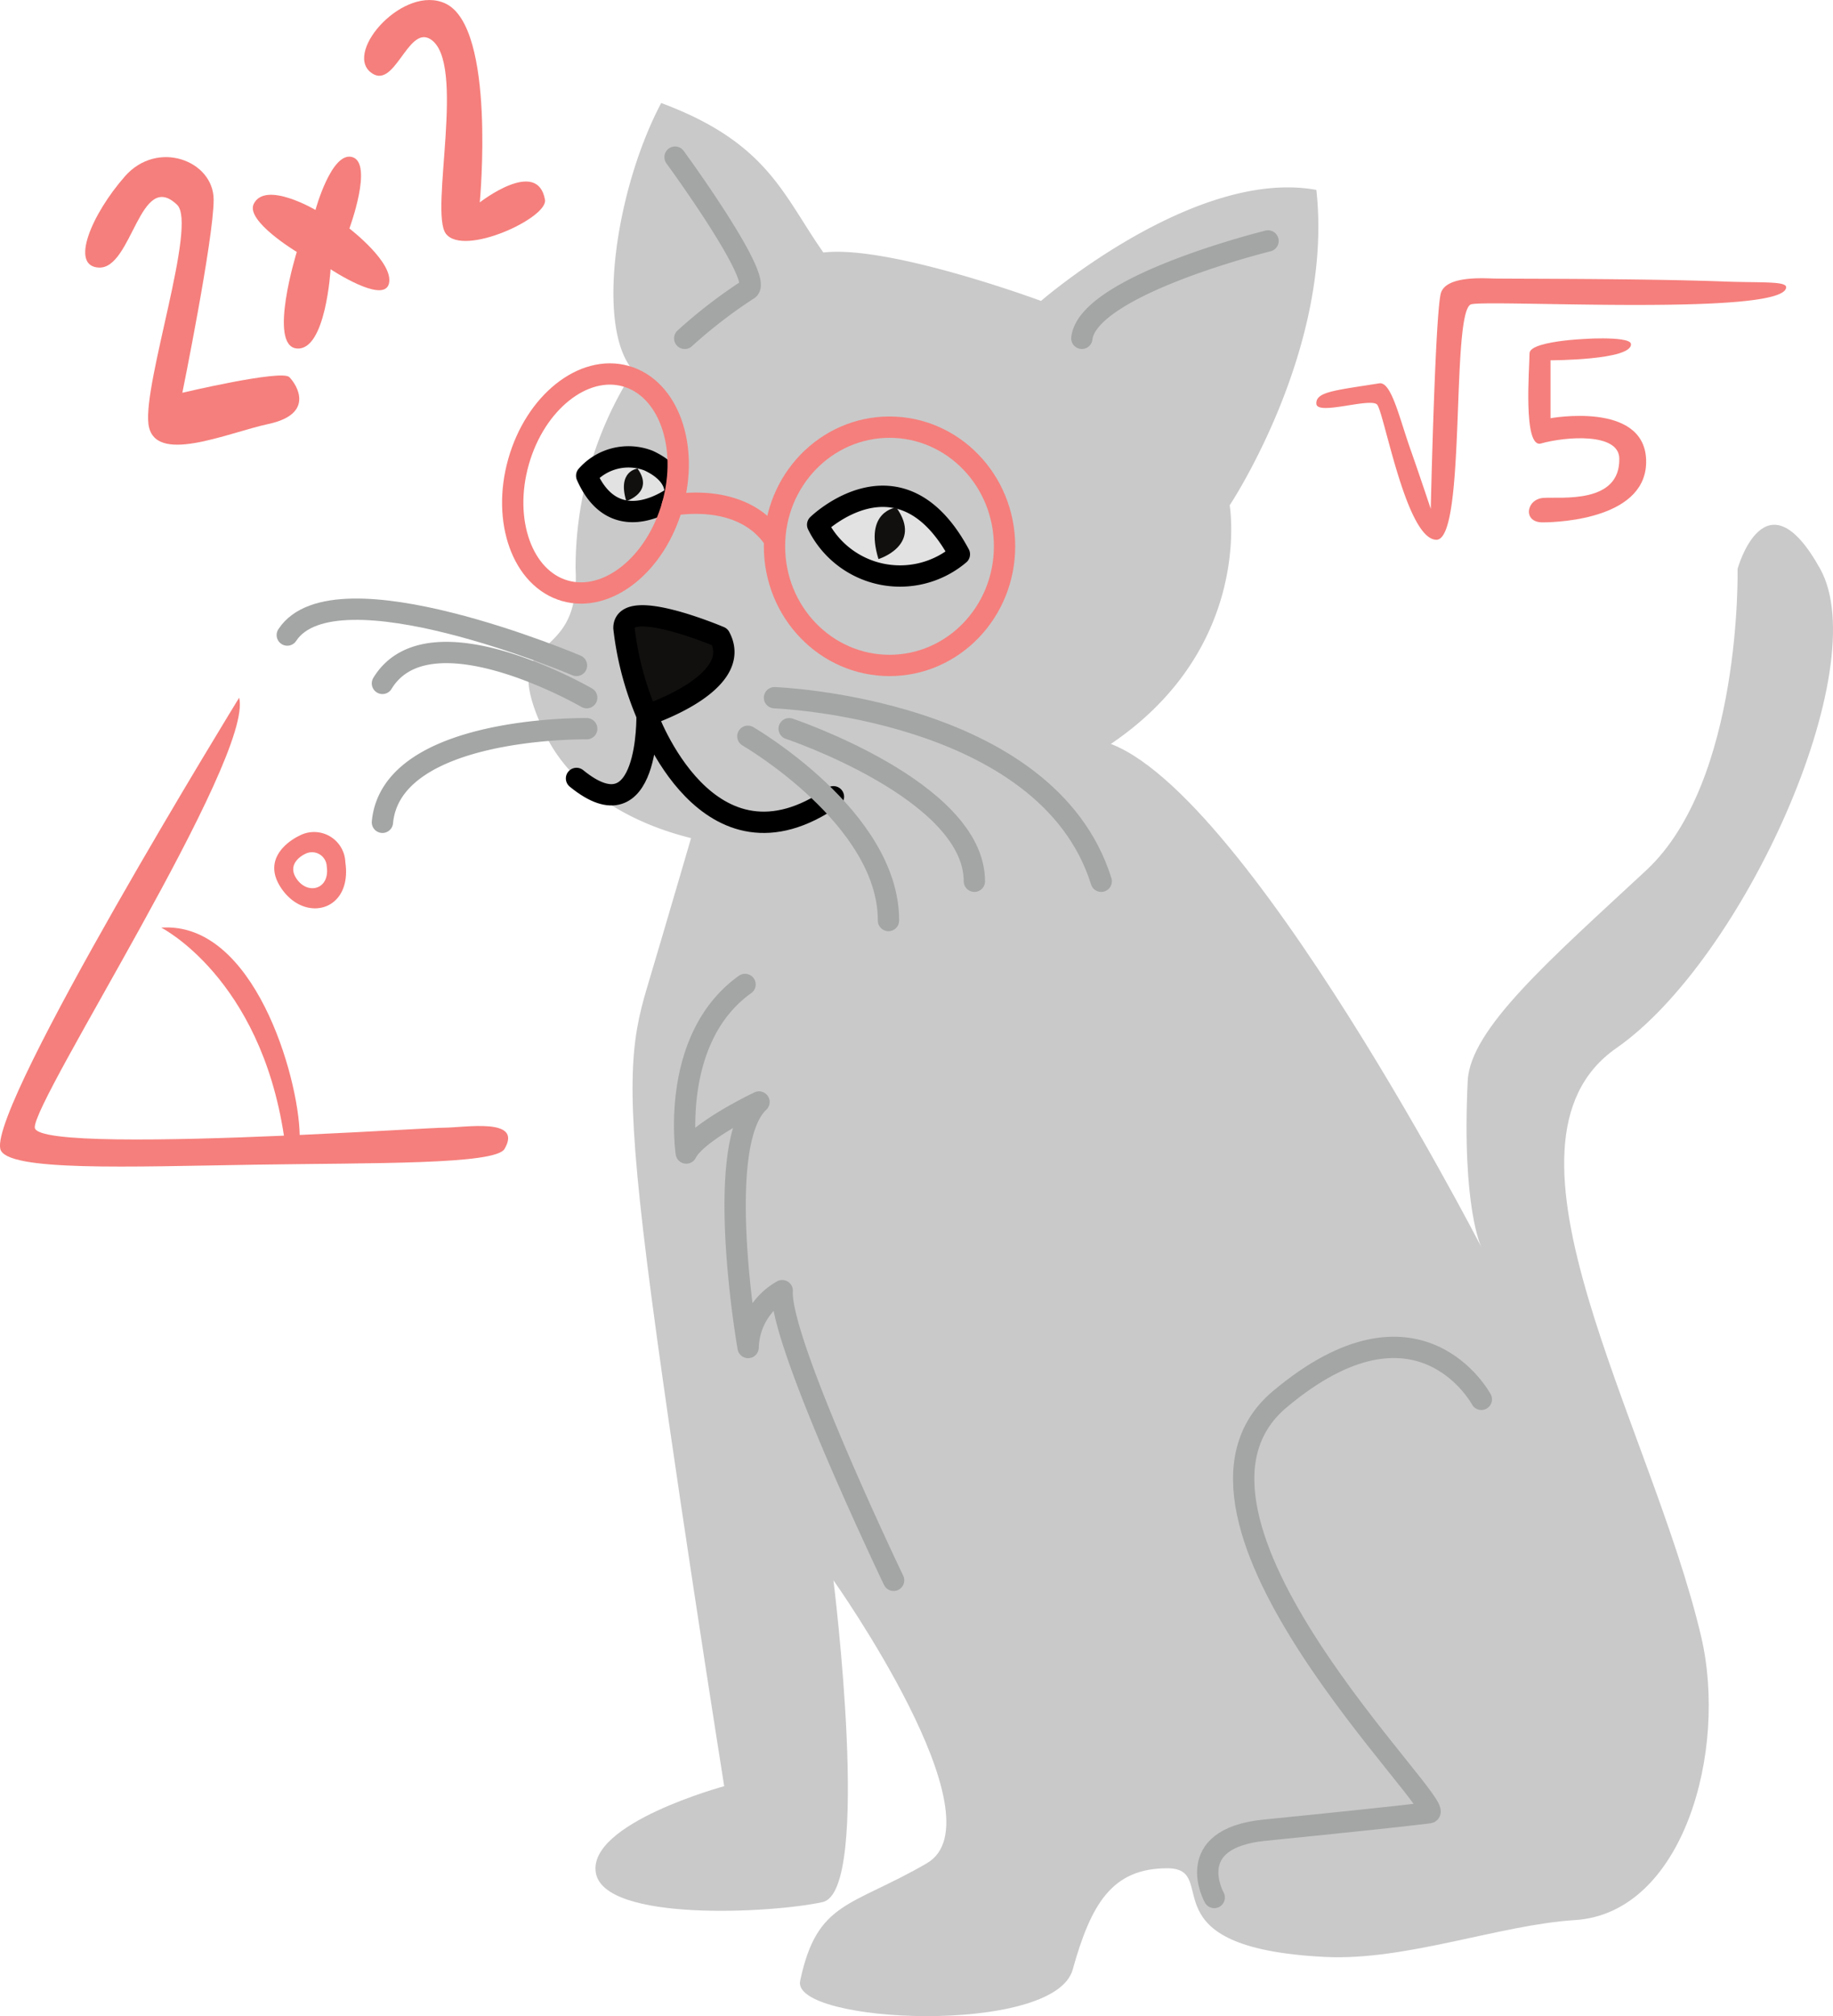 <svg viewBox="0 0 86.035 94.61" xmlns="http://www.w3.org/2000/svg"><g transform="translate(-107.34 -108.109)"><path d="m111.982 120.666c-1.38-.059-.337-2.51 1.224-4.285 1.526-1.734 4.162-.735 4.162 1.1s-1.469 9.059-1.469 9.059 4.652-1.1 5.019-.735 1.207 1.731-.979 2.2c-1.949.421-5.386 1.959-5.632 0s2.3-9.363 1.347-10.283c-1.758-1.697-2.103 3.011-3.672 2.944z" fill="#f57f7c"/><path d="m119.248 117.682c-.389.8 2.022 2.25 2.022 2.25s-1.367 4.407 0 4.53 1.586-3.719 1.586-3.719 2.494 1.655 2.739.675-1.856-2.587-1.856-2.587 1.126-3.041.146-3.347-1.738 2.477-1.738 2.477-2.359-1.394-2.899-.279zm5.469-6.197c1.128.95 1.748-2.188 2.813-1.545 1.727 1.042-.045 8.1.738 9.136.836 1.1 4.8-.747 4.652-1.591-.348-2-3.061.122-3.061.122s.777-8.207-1.609-9.332c-1.93-.912-4.726 2.204-3.533 3.21zm3.441 49.543c-.384 0-3.3.185-6.751.341-.048-2.723-2.141-10.033-6.5-9.73 0 0 4.632 2.338 5.76 9.763-5.357.23-11.62.358-11.693-.374-.125-1.246 10.291-17.355 9.591-20.179 0 0-11.709 19.058-11.211 21.175.252 1.072 6.092.831 11.91.74 5.673-.088 11.326 0 11.757-.74.873-1.494-1.867-.996-2.863-.996z" fill="#f57f7c"/><path d="m123.549 148.572a1.468 1.468 0 0 0 -2.158-1.246s-1.953.872-.831 2.491 3.322 1.028 2.989-1.245zm-2.282.785c-.529-.763.392-1.174.392-1.174a.692.692 0 0 1 1.017.587c.157 1.072-.881 1.351-1.409.587zm50.705-22.266c.328.328 1.368 6.347 2.79 6.347s.656-10.833 1.641-11.052 14.772.573 14.772-.8c0-.294-1.222-.2-2.973-.269-3.858-.143-10.162-.121-10.76-.138-.571-.017-2.189-.11-2.462.656s-.485 10.154-.485 10.154-.51-1.538-.952-2.791c-.532-1.507-.9-3.185-1.463-3.1-2.114.334-2.987.4-2.954.961s2.513-.297 2.846.032z" fill="#f57f7c"/><path d="m181.838 124.016c.754-.037-2.707.017-2.707.673s-.32 4.476.541 4.231c1.169-.331 3.641-.51 3.672.693.055 2.165-2.736 1.806-3.556 1.86s-.985 1.149-.055 1.149 4.979-.219 4.87-2.954-4.487-1.933-4.487-1.933v-2.719s3.844 0 3.775-.766c-.034-.418-2.803-.202-2.053-.234z" fill="#f57f7c"/><path d="m137.075 125.513a17.075 17.075 0 0 0 -2.719 9.288c.258 4.911-3.889 2.585-1.428 7.755s12.363 8.338 25.194 1.292c8.217-4.512 6.935-12.027 6.935-12.027s4.894-7.357 4.068-14.8c-5.7-1.049-12.923 5.209-12.923 5.209s-7.113-2.635-10.215-2.271c-1.9-2.7-2.6-5.151-7.612-7.016-2.119 3.999-3.11 10.544-1.3 12.57z" fill="#c9c9c9"/><path d="m140.297 145.658s-1.809 6.2-2.585 8.789-1.034 4.653 0 12.925 3.619 24.557 3.619 24.557-6.418 1.737-6.024 4.064 8.319 1.891 10.646 1.374.506-15.1.506-15.1 7.943 11.213 4.38 13.281-5.151 1.753-5.943 5.519c-.423 2.008 11.927 2.574 12.792-.529s1.855-4.757 4.44-4.757-1.181 3.732 7.411 4.161c3.786.189 8.2-1.509 11.724-1.73 5.074-.317 7.191-7.919 5.92-13.32-2.338-9.937-10.439-23.106-3.975-27.6 5.946-4.136 12.149-17.836 9.565-22.489s-3.877 0-3.877 0 .216 9.961-4.287 14.146-8.264 7.434-8.38 9.884c-.283 5.971.641 7.8.641 7.8s-12.288-23.856-18.566-23.856c-11.081-.002-18.007 2.881-18.007 2.881z" fill="#c9c9c9"/><g stroke-linecap="round" stroke-linejoin="round" stroke-miterlimit="10"><path d="m141.126 137.998s-4.5-1.916-4.5-.417a14.523 14.523 0 0 0 1.083 4.083s4.583-1.499 3.417-3.666z" fill="#11100f" stroke="#000"/><path d="m134.399 144.638c3.439 2.807 3.311-2.973 3.311-2.973s2.833 7.992 8.749 3.833" fill="none" stroke="#000"/><path d="m164.332 197.152s-1.556-2.766 2.362-3.158 6.674-.688 7.718-.818-13.538-13.913-7.009-19.4 9.466 0 9.466 0" fill="none" stroke="#a4a5a5"/><path d="m145.718 132.733s3.875-3.781 6.652 1.386a4.31 4.31 0 0 1 -6.652-1.386zm-10.84-2.299a2.611 2.611 0 0 1 2.9-.711c1.512.7 1.23 1.671 1.23 1.671s-2.764 2.14-4.13-.96z" fill="#e2e2e2" stroke="#000"/><ellipse cx="149.091" cy="133.745" fill="none" rx="5.399" ry="5.591" stroke="#f57f7c"/><ellipse cx="3.753" cy="5.234" fill="none" rx="3.753" ry="5.234" stroke="#f57f7c" transform="matrix(.962 .273 -.273 .962 133.108 124.738)"/><path d="m138.9 131.816s3.267-.679 4.792 1.621" fill="none" stroke="#f57f7c"/><path d="m149.283 182.267s-5.374-11.2-5.229-13.591a3.162 3.162 0 0 0 -1.6 2.667s-1.666-9.489.511-11.521c0 0-2.906 1.379-3.414 2.395 0 0-.8-5.37 2.758-7.91" fill="none" stroke="#a4a5a5"/></g><path d="m149.41 131.923s-1.526.164-.838 2.421c-.001.003 2.106-.647.838-2.421zm-12.674-.299s1.328-.41.528-1.526c0 0-.962.1-.528 1.526" fill="#11100f"/><path d="m143.692 140.85s12.784.463 15.336 8.614m-14.648-7.159s8.694 2.906 8.694 7.159m-10.632-6.804s6.611 3.828 6.6 8.647m-14.643-11.971s-11.345-4.827-13.575-1.426" fill="none" stroke="#a4a5a5" stroke-linecap="round" stroke-linejoin="round" stroke-miterlimit="10"/><path d="m134.878 140.849s-7.391-4.286-9.588-.671m9.588 2.127s-9.163-.147-9.588 4.392m41.567-27.281s-8.45 2.082-8.739 4.57m-19.093-8.503s4.255 5.819 3.418 6.219a23.315 23.315 0 0 0 -2.964 2.285" fill="none" stroke="#a4a5a5" stroke-linecap="round" stroke-linejoin="round" stroke-miterlimit="10"/></g></svg>
